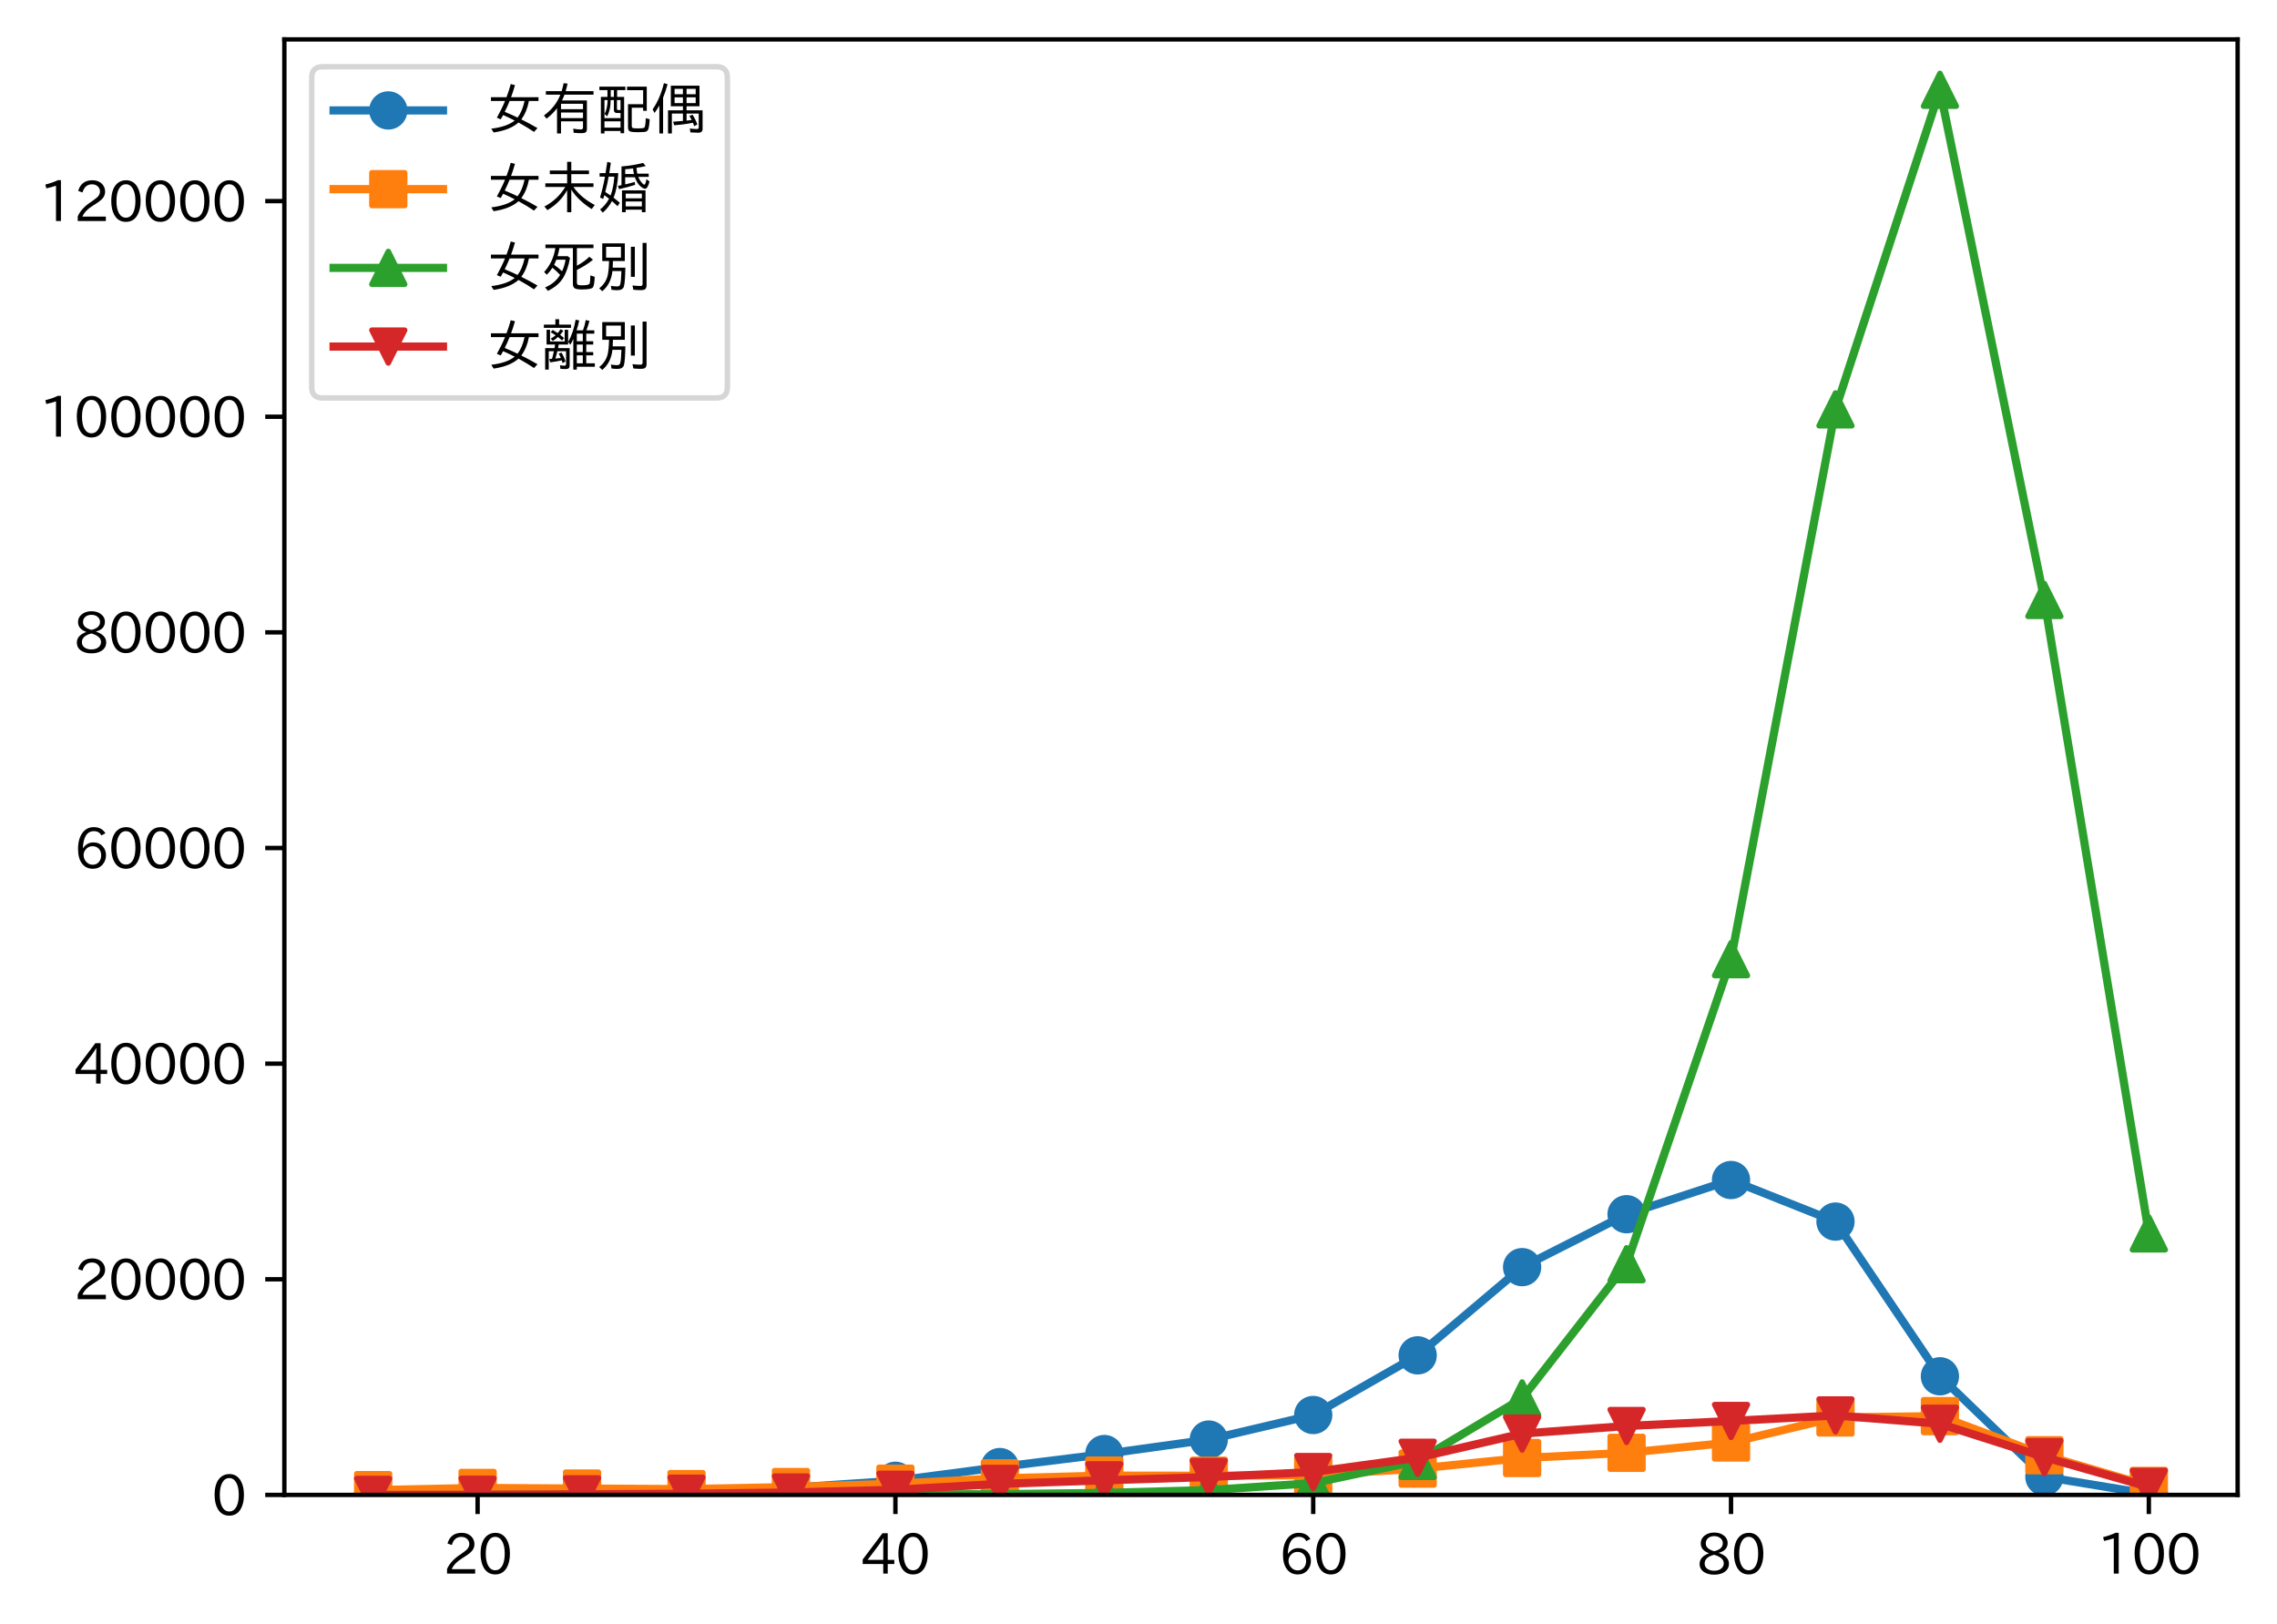 <?xml version="1.0" encoding="utf-8" standalone="no"?>
<!DOCTYPE svg PUBLIC "-//W3C//DTD SVG 1.1//EN"
  "http://www.w3.org/Graphics/SVG/1.1/DTD/svg11.dtd">
<svg xmlns:xlink="http://www.w3.org/1999/xlink" width="416.311pt" height="296.903pt" viewBox="0 0 416.311 296.903" xmlns="http://www.w3.org/2000/svg" version="1.1">
 <defs>
  <style type="text/css">*{stroke-linejoin: round; stroke-linecap: butt}</style>
 </defs>
 <g id="figure_1">
  <g id="patch_1">
   <path d="M 0 296.903 
L 416.311 296.903 
L 416.311 0 
L 0 0 
z
" style="fill: #ffffff"/>
  </g>
  <g id="axes_1">
   <g id="patch_2">
    <path d="M 51.991 273.312 
L 409.111 273.312 
L 409.111 7.2 
L 51.991 7.2 
z
" style="fill: #ffffff"/>
   </g>
   <g id="matplotlib.axis_1">
    <g id="xtick_1">
     <g id="line2d_1">
      <defs>
       <path id="me6d85482ce" d="M 0 0 
L 0 3.5 
" style="stroke: #000000; stroke-width: 0.8"/>
      </defs>
      <g>
       <use xlink:href="#me6d85482ce" x="87.321" y="273.312" style="stroke: #000000; stroke-width: 0.8"/>
      </g>
     </g>
     <g id="text_1">
      <!-- 20 -->
      <g transform="translate(81.022 287.803)scale(0.1 -0.1)">
       <defs>
        <path id="IPAexGothic-32" d="M 3659 63 
L 447 63 
L 447 594 
Q 825 1475 1894 2203 
L 2072 2322 
Q 2619 2697 2791 2906 
Q 2988 3153 2988 3444 
Q 2988 3772 2756 4003 
Q 2500 4259 2084 4259 
Q 1250 4259 991 3328 
L 497 3506 
Q 853 4725 2116 4725 
Q 2806 4725 3216 4316 
Q 3575 3947 3575 3425 
Q 3575 3038 3344 2722 
Q 3131 2416 2366 1938 
L 2231 1856 
Q 1256 1253 978 569 
L 3659 569 
L 3659 63 
z
" transform="scale(0.016)"/>
        <path id="IPAexGothic-30" d="M 2038 4725 
Q 2881 4725 3334 3944 
Q 3694 3325 3694 2344 
Q 3694 1372 3334 741 
Q 2888 -31 2016 -31 
Q 1147 -31 700 741 
Q 341 1372 341 2350 
Q 341 3713 1000 4334 
Q 1419 4725 2038 4725 
z
M 2016 4266 
Q 1516 4266 1228 3759 
Q 934 3247 934 2344 
Q 934 1456 1222 947 
Q 1513 447 2016 447 
Q 2619 447 2909 1153 
Q 3100 1622 3100 2375 
Q 3100 3256 2806 3759 
Q 2509 4266 2016 4266 
z
" transform="scale(0.016)"/>
       </defs>
       <use xlink:href="#IPAexGothic-32"/>
       <use xlink:href="#IPAexGothic-30" x="62.988"/>
      </g>
     </g>
    </g>
    <g id="xtick_2">
     <g id="line2d_2">
      <g>
       <use xlink:href="#me6d85482ce" x="163.71" y="273.312" style="stroke: #000000; stroke-width: 0.8"/>
      </g>
     </g>
     <g id="text_2">
      <!-- 40 -->
      <g transform="translate(157.412 287.803)scale(0.1 -0.1)">
       <defs>
        <path id="IPAexGothic-34" d="M 3813 1159 
L 3059 1159 
L 3059 63 
L 2547 63 
L 2547 1159 
L 197 1159 
L 197 1672 
L 2456 4678 
L 3059 4678 
L 3059 1634 
L 3813 1634 
L 3813 1159 
z
M 2578 4109 
L 2559 4109 
Q 2278 3656 2003 3284 
L 759 1634 
L 2547 1634 
L 2547 3144 
Q 2547 3481 2578 4109 
z
" transform="scale(0.016)"/>
       </defs>
       <use xlink:href="#IPAexGothic-34"/>
       <use xlink:href="#IPAexGothic-30" x="62.988"/>
      </g>
     </g>
    </g>
    <g id="xtick_3">
     <g id="line2d_3">
      <g>
       <use xlink:href="#me6d85482ce" x="240.099" y="273.312" style="stroke: #000000; stroke-width: 0.8"/>
      </g>
     </g>
     <g id="text_3">
      <!-- 60 -->
      <g transform="translate(233.801 287.803)scale(0.1 -0.1)">
       <defs>
        <path id="IPAexGothic-36" d="M 1056 2328 
Q 1509 2981 2234 2981 
Q 2906 2981 3316 2513 
Q 3675 2106 3675 1522 
Q 3675 884 3272 434 
Q 2853 -31 2178 -31 
Q 1375 -31 922 581 
Q 481 1178 481 2228 
Q 481 3425 1013 4109 
Q 1494 4725 2272 4725 
Q 3191 4725 3609 4025 
L 3150 3775 
Q 2894 4266 2300 4266 
Q 1119 4266 1031 2328 
L 1056 2328 
z
M 2141 2547 
Q 1684 2547 1384 2206 
Q 1116 1900 1116 1541 
Q 1116 1156 1353 844 
Q 1672 428 2159 428 
Q 2669 428 2941 844 
Q 3125 1128 3125 1503 
Q 3125 1944 2881 2228 
Q 2600 2547 2141 2547 
z
" transform="scale(0.016)"/>
       </defs>
       <use xlink:href="#IPAexGothic-36"/>
       <use xlink:href="#IPAexGothic-30" x="62.988"/>
      </g>
     </g>
    </g>
    <g id="xtick_4">
     <g id="line2d_4">
      <g>
       <use xlink:href="#me6d85482ce" x="316.489" y="273.312" style="stroke: #000000; stroke-width: 0.8"/>
      </g>
     </g>
     <g id="text_4">
      <!-- 80 -->
      <g transform="translate(310.19 287.803)scale(0.1 -0.1)">
       <defs>
        <path id="IPAexGothic-38" d="M 2541 2425 
Q 3700 2031 3700 1197 
Q 3700 541 3100 197 
Q 2663 -56 2016 -56 
Q 1366 -56 928 197 
Q 347 531 347 1178 
Q 347 1988 1409 2381 
L 1409 2400 
Q 481 2734 481 3509 
Q 481 4100 981 4456 
Q 1406 4756 2019 4756 
Q 2703 4756 3131 4403 
Q 3553 4069 3553 3566 
Q 3553 2706 2541 2444 
L 2541 2425 
z
M 2022 2625 
Q 2997 2856 2997 3528 
Q 2997 3916 2675 4150 
Q 2413 4347 2016 4347 
Q 1606 4347 1331 4128 
Q 1050 3897 1050 3522 
Q 1050 3150 1350 2925 
Q 1494 2809 1722 2722 
Q 1984 2616 2022 2625 
z
M 1978 2209 
Q 922 1931 922 1216 
Q 922 775 1313 556 
Q 1606 391 2009 391 
Q 2575 391 2881 697 
Q 3106 922 3106 1250 
Q 3106 1594 2794 1850 
Q 2609 1994 2350 2100 
Q 2047 2222 1978 2209 
z
" transform="scale(0.016)"/>
       </defs>
       <use xlink:href="#IPAexGothic-38"/>
       <use xlink:href="#IPAexGothic-30" x="62.988"/>
      </g>
     </g>
    </g>
    <g id="xtick_5">
     <g id="line2d_5">
      <g>
       <use xlink:href="#me6d85482ce" x="392.878" y="273.312" style="stroke: #000000; stroke-width: 0.8"/>
      </g>
     </g>
     <g id="text_5">
      <!-- 100 -->
      <g transform="translate(383.43 287.803)scale(0.1 -0.1)">
       <defs>
        <path id="IPAexGothic-31" d="M 2463 63 
L 1900 63 
L 1900 4103 
Q 1372 3922 788 3797 
L 684 4231 
Q 1519 4441 2106 4731 
L 2463 4731 
L 2463 63 
z
" transform="scale(0.016)"/>
       </defs>
       <use xlink:href="#IPAexGothic-31"/>
       <use xlink:href="#IPAexGothic-30" x="62.988"/>
       <use xlink:href="#IPAexGothic-30" x="125.977"/>
      </g>
     </g>
    </g>
   </g>
   <g id="matplotlib.axis_2">
    <g id="ytick_1">
     <g id="line2d_6">
      <defs>
       <path id="mfad8aec2e7" d="M 0 0 
L -3.5 0 
" style="stroke: #000000; stroke-width: 0.8"/>
      </defs>
      <g>
       <use xlink:href="#mfad8aec2e7" x="51.991" y="273.312" style="stroke: #000000; stroke-width: 0.8"/>
      </g>
     </g>
     <g id="text_6">
      <!-- 0 -->
      <g transform="translate(38.692 277.057)scale(0.1 -0.1)">
       <use xlink:href="#IPAexGothic-30"/>
      </g>
     </g>
    </g>
    <g id="ytick_2">
     <g id="line2d_7">
      <g>
       <use xlink:href="#mfad8aec2e7" x="51.991" y="233.888" style="stroke: #000000; stroke-width: 0.8"/>
      </g>
     </g>
     <g id="text_7">
      <!-- 20000 -->
      <g transform="translate(13.498 237.633)scale(0.1 -0.1)">
       <use xlink:href="#IPAexGothic-32"/>
       <use xlink:href="#IPAexGothic-30" x="62.988"/>
       <use xlink:href="#IPAexGothic-30" x="125.977"/>
       <use xlink:href="#IPAexGothic-30" x="188.965"/>
       <use xlink:href="#IPAexGothic-30" x="251.953"/>
      </g>
     </g>
    </g>
    <g id="ytick_3">
     <g id="line2d_8">
      <g>
       <use xlink:href="#mfad8aec2e7" x="51.991" y="194.464" style="stroke: #000000; stroke-width: 0.8"/>
      </g>
     </g>
     <g id="text_8">
      <!-- 40000 -->
      <g transform="translate(13.498 198.209)scale(0.1 -0.1)">
       <use xlink:href="#IPAexGothic-34"/>
       <use xlink:href="#IPAexGothic-30" x="62.988"/>
       <use xlink:href="#IPAexGothic-30" x="125.977"/>
       <use xlink:href="#IPAexGothic-30" x="188.965"/>
       <use xlink:href="#IPAexGothic-30" x="251.953"/>
      </g>
     </g>
    </g>
    <g id="ytick_4">
     <g id="line2d_9">
      <g>
       <use xlink:href="#mfad8aec2e7" x="51.991" y="155.04" style="stroke: #000000; stroke-width: 0.8"/>
      </g>
     </g>
     <g id="text_9">
      <!-- 60000 -->
      <g transform="translate(13.498 158.785)scale(0.1 -0.1)">
       <use xlink:href="#IPAexGothic-36"/>
       <use xlink:href="#IPAexGothic-30" x="62.988"/>
       <use xlink:href="#IPAexGothic-30" x="125.977"/>
       <use xlink:href="#IPAexGothic-30" x="188.965"/>
       <use xlink:href="#IPAexGothic-30" x="251.953"/>
      </g>
     </g>
    </g>
    <g id="ytick_5">
     <g id="line2d_10">
      <g>
       <use xlink:href="#mfad8aec2e7" x="51.991" y="115.616" style="stroke: #000000; stroke-width: 0.8"/>
      </g>
     </g>
     <g id="text_10">
      <!-- 80000 -->
      <g transform="translate(13.498 119.361)scale(0.1 -0.1)">
       <use xlink:href="#IPAexGothic-38"/>
       <use xlink:href="#IPAexGothic-30" x="62.988"/>
       <use xlink:href="#IPAexGothic-30" x="125.977"/>
       <use xlink:href="#IPAexGothic-30" x="188.965"/>
       <use xlink:href="#IPAexGothic-30" x="251.953"/>
      </g>
     </g>
    </g>
    <g id="ytick_6">
     <g id="line2d_11">
      <g>
       <use xlink:href="#mfad8aec2e7" x="51.991" y="76.192" style="stroke: #000000; stroke-width: 0.8"/>
      </g>
     </g>
     <g id="text_11">
      <!-- 100000 -->
      <g transform="translate(7.2 79.937)scale(0.1 -0.1)">
       <use xlink:href="#IPAexGothic-31"/>
       <use xlink:href="#IPAexGothic-30" x="62.988"/>
       <use xlink:href="#IPAexGothic-30" x="125.977"/>
       <use xlink:href="#IPAexGothic-30" x="188.965"/>
       <use xlink:href="#IPAexGothic-30" x="251.953"/>
       <use xlink:href="#IPAexGothic-30" x="314.941"/>
      </g>
     </g>
    </g>
    <g id="ytick_7">
     <g id="line2d_12">
      <g>
       <use xlink:href="#mfad8aec2e7" x="51.991" y="36.768" style="stroke: #000000; stroke-width: 0.8"/>
      </g>
     </g>
     <g id="text_12">
      <!-- 120000 -->
      <g transform="translate(7.2 40.513)scale(0.1 -0.1)">
       <use xlink:href="#IPAexGothic-31"/>
       <use xlink:href="#IPAexGothic-32" x="62.988"/>
       <use xlink:href="#IPAexGothic-30" x="125.977"/>
       <use xlink:href="#IPAexGothic-30" x="188.965"/>
       <use xlink:href="#IPAexGothic-30" x="251.953"/>
       <use xlink:href="#IPAexGothic-30" x="314.941"/>
      </g>
     </g>
    </g>
   </g>
   <g id="line2d_13">
    <path d="M 68.223 273.31 
L 87.321 273.253 
L 106.418 273.097 
L 125.515 272.744 
L 144.613 271.999 
L 163.71 270.726 
L 182.807 268.218 
L 201.905 265.841 
L 221.002 263.19 
L 240.099 258.703 
L 259.197 247.795 
L 278.294 231.67 
L 297.391 221.992 
L 316.489 215.743 
L 335.586 223.342 
L 354.683 251.623 
L 373.781 269.994 
L 392.878 273.131 
" clip-path="url(#p48bef36172)" style="fill: none; stroke: #1f77b4; stroke-width: 1.5; stroke-linecap: square"/>
    <defs>
     <path id="m0c09449338" d="M 0 3 
C 0.796 3 1.559 2.684 2.121 2.121 
C 2.684 1.559 3 0.796 3 0 
C 3 -0.796 2.684 -1.559 2.121 -2.121 
C 1.559 -2.684 0.796 -3 0 -3 
C -0.796 -3 -1.559 -2.684 -2.121 -2.121 
C -2.684 -1.559 -3 -0.796 -3 0 
C -3 0.796 -2.684 1.559 -2.121 2.121 
C -1.559 2.684 -0.796 3 0 3 
z
" style="stroke: #1f77b4"/>
    </defs>
    <g clip-path="url(#p48bef36172)">
     <use xlink:href="#m0c09449338" x="68.223" y="273.31" style="fill: #1f77b4; stroke: #1f77b4"/>
     <use xlink:href="#m0c09449338" x="87.321" y="273.253" style="fill: #1f77b4; stroke: #1f77b4"/>
     <use xlink:href="#m0c09449338" x="106.418" y="273.097" style="fill: #1f77b4; stroke: #1f77b4"/>
     <use xlink:href="#m0c09449338" x="125.515" y="272.744" style="fill: #1f77b4; stroke: #1f77b4"/>
     <use xlink:href="#m0c09449338" x="144.613" y="271.999" style="fill: #1f77b4; stroke: #1f77b4"/>
     <use xlink:href="#m0c09449338" x="163.71" y="270.726" style="fill: #1f77b4; stroke: #1f77b4"/>
     <use xlink:href="#m0c09449338" x="182.807" y="268.218" style="fill: #1f77b4; stroke: #1f77b4"/>
     <use xlink:href="#m0c09449338" x="201.905" y="265.841" style="fill: #1f77b4; stroke: #1f77b4"/>
     <use xlink:href="#m0c09449338" x="221.002" y="263.19" style="fill: #1f77b4; stroke: #1f77b4"/>
     <use xlink:href="#m0c09449338" x="240.099" y="258.703" style="fill: #1f77b4; stroke: #1f77b4"/>
     <use xlink:href="#m0c09449338" x="259.197" y="247.795" style="fill: #1f77b4; stroke: #1f77b4"/>
     <use xlink:href="#m0c09449338" x="278.294" y="231.67" style="fill: #1f77b4; stroke: #1f77b4"/>
     <use xlink:href="#m0c09449338" x="297.391" y="221.992" style="fill: #1f77b4; stroke: #1f77b4"/>
     <use xlink:href="#m0c09449338" x="316.489" y="215.743" style="fill: #1f77b4; stroke: #1f77b4"/>
     <use xlink:href="#m0c09449338" x="335.586" y="223.342" style="fill: #1f77b4; stroke: #1f77b4"/>
     <use xlink:href="#m0c09449338" x="354.683" y="251.623" style="fill: #1f77b4; stroke: #1f77b4"/>
     <use xlink:href="#m0c09449338" x="373.781" y="269.994" style="fill: #1f77b4; stroke: #1f77b4"/>
     <use xlink:href="#m0c09449338" x="392.878" y="273.131" style="fill: #1f77b4; stroke: #1f77b4"/>
    </g>
   </g>
   <g id="line2d_14">
    <path d="M 68.223 272.441 
L 87.321 272.037 
L 106.418 272.147 
L 125.515 272.251 
L 144.613 271.869 
L 163.71 271.258 
L 182.807 270.284 
L 201.905 269.786 
L 221.002 269.811 
L 240.099 269.707 
L 259.197 268.506 
L 278.294 266.567 
L 297.391 265.616 
L 316.489 263.732 
L 335.586 259.153 
L 354.683 258.904 
L 373.781 266.058 
L 392.878 271.668 
" clip-path="url(#p48bef36172)" style="fill: none; stroke: #ff7f0e; stroke-width: 1.5; stroke-linecap: square"/>
    <defs>
     <path id="m13b293c7ac" d="M -3 3 
L 3 3 
L 3 -3 
L -3 -3 
z
" style="stroke: #ff7f0e; stroke-linejoin: miter"/>
    </defs>
    <g clip-path="url(#p48bef36172)">
     <use xlink:href="#m13b293c7ac" x="68.223" y="272.441" style="fill: #ff7f0e; stroke: #ff7f0e; stroke-linejoin: miter"/>
     <use xlink:href="#m13b293c7ac" x="87.321" y="272.037" style="fill: #ff7f0e; stroke: #ff7f0e; stroke-linejoin: miter"/>
     <use xlink:href="#m13b293c7ac" x="106.418" y="272.147" style="fill: #ff7f0e; stroke: #ff7f0e; stroke-linejoin: miter"/>
     <use xlink:href="#m13b293c7ac" x="125.515" y="272.251" style="fill: #ff7f0e; stroke: #ff7f0e; stroke-linejoin: miter"/>
     <use xlink:href="#m13b293c7ac" x="144.613" y="271.869" style="fill: #ff7f0e; stroke: #ff7f0e; stroke-linejoin: miter"/>
     <use xlink:href="#m13b293c7ac" x="163.71" y="271.258" style="fill: #ff7f0e; stroke: #ff7f0e; stroke-linejoin: miter"/>
     <use xlink:href="#m13b293c7ac" x="182.807" y="270.284" style="fill: #ff7f0e; stroke: #ff7f0e; stroke-linejoin: miter"/>
     <use xlink:href="#m13b293c7ac" x="201.905" y="269.786" style="fill: #ff7f0e; stroke: #ff7f0e; stroke-linejoin: miter"/>
     <use xlink:href="#m13b293c7ac" x="221.002" y="269.811" style="fill: #ff7f0e; stroke: #ff7f0e; stroke-linejoin: miter"/>
     <use xlink:href="#m13b293c7ac" x="240.099" y="269.707" style="fill: #ff7f0e; stroke: #ff7f0e; stroke-linejoin: miter"/>
     <use xlink:href="#m13b293c7ac" x="259.197" y="268.506" style="fill: #ff7f0e; stroke: #ff7f0e; stroke-linejoin: miter"/>
     <use xlink:href="#m13b293c7ac" x="278.294" y="266.567" style="fill: #ff7f0e; stroke: #ff7f0e; stroke-linejoin: miter"/>
     <use xlink:href="#m13b293c7ac" x="297.391" y="265.616" style="fill: #ff7f0e; stroke: #ff7f0e; stroke-linejoin: miter"/>
     <use xlink:href="#m13b293c7ac" x="316.489" y="263.732" style="fill: #ff7f0e; stroke: #ff7f0e; stroke-linejoin: miter"/>
     <use xlink:href="#m13b293c7ac" x="335.586" y="259.153" style="fill: #ff7f0e; stroke: #ff7f0e; stroke-linejoin: miter"/>
     <use xlink:href="#m13b293c7ac" x="354.683" y="258.904" style="fill: #ff7f0e; stroke: #ff7f0e; stroke-linejoin: miter"/>
     <use xlink:href="#m13b293c7ac" x="373.781" y="266.058" style="fill: #ff7f0e; stroke: #ff7f0e; stroke-linejoin: miter"/>
     <use xlink:href="#m13b293c7ac" x="392.878" y="271.668" style="fill: #ff7f0e; stroke: #ff7f0e; stroke-linejoin: miter"/>
    </g>
   </g>
   <g id="line2d_15">
    <path d="M 87.321 273.31 
L 106.418 273.308 
L 125.515 273.302 
L 144.613 273.296 
L 163.71 273.261 
L 182.807 273.172 
L 201.905 272.947 
L 221.002 272.429 
L 240.099 271.156 
L 259.197 267.097 
L 278.294 255.666 
L 297.391 231.13 
L 316.489 175.367 
L 335.586 74.842 
L 354.683 16.413 
L 373.781 109.691 
L 392.878 225.501 
" clip-path="url(#p48bef36172)" style="fill: none; stroke: #2ca02c; stroke-width: 1.5; stroke-linecap: square"/>
    <defs>
     <path id="mf4c2159437" d="M 0 -3 
L -3 3 
L 3 3 
z
" style="stroke: #2ca02c; stroke-linejoin: miter"/>
    </defs>
    <g clip-path="url(#p48bef36172)">
     <use xlink:href="#mf4c2159437" x="87.321" y="273.31" style="fill: #2ca02c; stroke: #2ca02c; stroke-linejoin: miter"/>
     <use xlink:href="#mf4c2159437" x="106.418" y="273.308" style="fill: #2ca02c; stroke: #2ca02c; stroke-linejoin: miter"/>
     <use xlink:href="#mf4c2159437" x="125.515" y="273.302" style="fill: #2ca02c; stroke: #2ca02c; stroke-linejoin: miter"/>
     <use xlink:href="#mf4c2159437" x="144.613" y="273.296" style="fill: #2ca02c; stroke: #2ca02c; stroke-linejoin: miter"/>
     <use xlink:href="#mf4c2159437" x="163.71" y="273.261" style="fill: #2ca02c; stroke: #2ca02c; stroke-linejoin: miter"/>
     <use xlink:href="#mf4c2159437" x="182.807" y="273.172" style="fill: #2ca02c; stroke: #2ca02c; stroke-linejoin: miter"/>
     <use xlink:href="#mf4c2159437" x="201.905" y="272.947" style="fill: #2ca02c; stroke: #2ca02c; stroke-linejoin: miter"/>
     <use xlink:href="#mf4c2159437" x="221.002" y="272.429" style="fill: #2ca02c; stroke: #2ca02c; stroke-linejoin: miter"/>
     <use xlink:href="#mf4c2159437" x="240.099" y="271.156" style="fill: #2ca02c; stroke: #2ca02c; stroke-linejoin: miter"/>
     <use xlink:href="#mf4c2159437" x="259.197" y="267.097" style="fill: #2ca02c; stroke: #2ca02c; stroke-linejoin: miter"/>
     <use xlink:href="#mf4c2159437" x="278.294" y="255.666" style="fill: #2ca02c; stroke: #2ca02c; stroke-linejoin: miter"/>
     <use xlink:href="#mf4c2159437" x="297.391" y="231.13" style="fill: #2ca02c; stroke: #2ca02c; stroke-linejoin: miter"/>
     <use xlink:href="#mf4c2159437" x="316.489" y="175.367" style="fill: #2ca02c; stroke: #2ca02c; stroke-linejoin: miter"/>
     <use xlink:href="#mf4c2159437" x="335.586" y="74.842" style="fill: #2ca02c; stroke: #2ca02c; stroke-linejoin: miter"/>
     <use xlink:href="#mf4c2159437" x="354.683" y="16.413" style="fill: #2ca02c; stroke: #2ca02c; stroke-linejoin: miter"/>
     <use xlink:href="#mf4c2159437" x="373.781" y="109.691" style="fill: #2ca02c; stroke: #2ca02c; stroke-linejoin: miter"/>
     <use xlink:href="#mf4c2159437" x="392.878" y="225.501" style="fill: #2ca02c; stroke: #2ca02c; stroke-linejoin: miter"/>
    </g>
   </g>
   <g id="line2d_16">
    <path d="M 68.223 273.308 
L 87.321 273.278 
L 106.418 273.204 
L 125.515 273.097 
L 144.613 272.868 
L 163.71 272.372 
L 182.807 271.297 
L 201.905 270.639 
L 221.002 270.042 
L 240.099 269.131 
L 259.197 266.515 
L 278.294 262.1 
L 297.391 260.712 
L 316.489 259.797 
L 335.586 258.784 
L 354.683 260.308 
L 373.781 266.411 
L 392.878 271.853 
" clip-path="url(#p48bef36172)" style="fill: none; stroke: #d62728; stroke-width: 1.5; stroke-linecap: square"/>
    <defs>
     <path id="m0c3ff72cde" d="M -0 3 
L 3 -3 
L -3 -3 
z
" style="stroke: #d62728; stroke-linejoin: miter"/>
    </defs>
    <g clip-path="url(#p48bef36172)">
     <use xlink:href="#m0c3ff72cde" x="68.223" y="273.308" style="fill: #d62728; stroke: #d62728; stroke-linejoin: miter"/>
     <use xlink:href="#m0c3ff72cde" x="87.321" y="273.278" style="fill: #d62728; stroke: #d62728; stroke-linejoin: miter"/>
     <use xlink:href="#m0c3ff72cde" x="106.418" y="273.204" style="fill: #d62728; stroke: #d62728; stroke-linejoin: miter"/>
     <use xlink:href="#m0c3ff72cde" x="125.515" y="273.097" style="fill: #d62728; stroke: #d62728; stroke-linejoin: miter"/>
     <use xlink:href="#m0c3ff72cde" x="144.613" y="272.868" style="fill: #d62728; stroke: #d62728; stroke-linejoin: miter"/>
     <use xlink:href="#m0c3ff72cde" x="163.71" y="272.372" style="fill: #d62728; stroke: #d62728; stroke-linejoin: miter"/>
     <use xlink:href="#m0c3ff72cde" x="182.807" y="271.297" style="fill: #d62728; stroke: #d62728; stroke-linejoin: miter"/>
     <use xlink:href="#m0c3ff72cde" x="201.905" y="270.639" style="fill: #d62728; stroke: #d62728; stroke-linejoin: miter"/>
     <use xlink:href="#m0c3ff72cde" x="221.002" y="270.042" style="fill: #d62728; stroke: #d62728; stroke-linejoin: miter"/>
     <use xlink:href="#m0c3ff72cde" x="240.099" y="269.131" style="fill: #d62728; stroke: #d62728; stroke-linejoin: miter"/>
     <use xlink:href="#m0c3ff72cde" x="259.197" y="266.515" style="fill: #d62728; stroke: #d62728; stroke-linejoin: miter"/>
     <use xlink:href="#m0c3ff72cde" x="278.294" y="262.1" style="fill: #d62728; stroke: #d62728; stroke-linejoin: miter"/>
     <use xlink:href="#m0c3ff72cde" x="297.391" y="260.712" style="fill: #d62728; stroke: #d62728; stroke-linejoin: miter"/>
     <use xlink:href="#m0c3ff72cde" x="316.489" y="259.797" style="fill: #d62728; stroke: #d62728; stroke-linejoin: miter"/>
     <use xlink:href="#m0c3ff72cde" x="335.586" y="258.784" style="fill: #d62728; stroke: #d62728; stroke-linejoin: miter"/>
     <use xlink:href="#m0c3ff72cde" x="354.683" y="260.308" style="fill: #d62728; stroke: #d62728; stroke-linejoin: miter"/>
     <use xlink:href="#m0c3ff72cde" x="373.781" y="266.411" style="fill: #d62728; stroke: #d62728; stroke-linejoin: miter"/>
     <use xlink:href="#m0c3ff72cde" x="392.878" y="271.853" style="fill: #d62728; stroke: #d62728; stroke-linejoin: miter"/>
    </g>
   </g>
   <g id="patch_3">
    <path d="M 51.991 273.312 
L 51.991 7.2 
" style="fill: none; stroke: #000000; stroke-width: 0.8; stroke-linejoin: miter; stroke-linecap: square"/>
   </g>
   <g id="patch_4">
    <path d="M 409.111 273.312 
L 409.111 7.2 
" style="fill: none; stroke: #000000; stroke-width: 0.8; stroke-linejoin: miter; stroke-linecap: square"/>
   </g>
   <g id="patch_5">
    <path d="M 51.991 273.312 
L 409.111 273.312 
" style="fill: none; stroke: #000000; stroke-width: 0.8; stroke-linejoin: miter; stroke-linecap: square"/>
   </g>
   <g id="patch_6">
    <path d="M 51.991 7.2 
L 409.111 7.2 
" style="fill: none; stroke: #000000; stroke-width: 0.8; stroke-linejoin: miter; stroke-linecap: square"/>
   </g>
   <g id="legend_1">
    <g id="patch_7">
     <path d="M 58.991 72.763 
L 130.991 72.763 
Q 132.991 72.763 132.991 70.763 
L 132.991 14.2 
Q 132.991 12.2 130.991 12.2 
L 58.991 12.2 
Q 56.991 12.2 56.991 14.2 
L 56.991 70.763 
Q 56.991 72.763 58.991 72.763 
z
" style="fill: #ffffff; opacity: 0.8; stroke: #cccccc; stroke-linejoin: miter"/>
    </g>
    <g id="line2d_17">
     <path d="M 60.991 20.191 
L 70.991 20.191 
L 80.991 20.191 
" style="fill: none; stroke: #1f77b4; stroke-width: 1.5; stroke-linecap: square"/>
     <g>
      <use xlink:href="#m0c09449338" x="70.991" y="20.191" style="fill: #1f77b4; stroke: #1f77b4"/>
     </g>
    </g>
    <g id="text_13">
     <!-- 女有配偶 -->
     <g transform="translate(88.991 23.691)scale(0.1 -0.1)">
      <defs>
       <path id="IPAexGothic-5973" d="M 1869 1659 
Q 1816 1553 1600 1172 
L 1159 1353 
Q 1744 2413 2088 3266 
L 481 3266 
L 481 3700 
L 2259 3700 
Q 2538 4419 2741 5197 
L 3228 5081 
Q 2988 4238 2778 3700 
L 5916 3700 
L 5916 3266 
L 4822 3266 
Q 4813 3253 4813 3222 
Q 4575 2003 3950 1166 
Q 4828 731 5800 169 
L 5403 -266 
Q 4622 263 3631 809 
Q 2672 -53 788 -331 
L 519 103 
Q 2313 322 3194 1031 
Q 2678 1300 2003 1603 
L 1869 1659 
z
M 2056 2031 
L 2228 1953 
Q 2947 1659 3522 1372 
Q 3534 1397 3547 1409 
Q 4050 2063 4309 3209 
L 4328 3266 
L 2613 3266 
Q 2378 2666 2056 2031 
z
" transform="scale(0.016)"/>
       <path id="IPAexGothic-6709" d="M 2353 3334 
L 5197 3334 
L 5197 103 
Q 5197 -178 5088 -288 
Q 4966 -409 4584 -409 
Q 4113 -409 3684 -366 
L 3634 109 
Q 4109 13 4513 13 
Q 4750 13 4750 250 
L 4750 941 
L 2238 941 
L 2238 -447 
L 1784 -447 
L 1784 2438 
Q 1241 1734 581 1247 
L 288 1613 
Q 1616 2578 2163 3988 
L 509 3988 
L 509 4391 
L 2309 4391 
Q 2453 4866 2538 5300 
L 2988 5256 
Q 2884 4778 2769 4391 
L 5953 4391 
L 5953 3988 
L 2634 3988 
Q 2516 3650 2353 3334 
z
M 2238 2950 
L 2238 2328 
L 4750 2328 
L 4750 2950 
L 2238 2950 
z
M 2238 1950 
L 2238 1313 
L 4750 1313 
L 4750 1950 
L 2238 1950 
z
" transform="scale(0.016)"/>
       <path id="IPAexGothic-914d" d="M 1294 3731 
L 1294 4513 
L 372 4513 
L 372 4903 
L 3341 4903 
L 3341 4513 
L 2400 4513 
L 2400 3731 
L 3200 3731 
L 3200 -416 
L 2791 -416 
L 2791 -159 
L 953 -159 
L 953 -447 
L 544 -447 
L 544 3731 
L 1294 3731 
z
M 1672 3731 
L 2028 3731 
L 2028 4513 
L 1672 4513 
L 1672 3731 
z
M 2028 3372 
L 1659 3372 
Q 1659 3316 1659 3291 
Q 1650 2203 1250 1509 
L 966 1794 
Q 1272 2316 1319 3372 
L 953 3372 
L 953 1313 
L 2791 1313 
L 2791 1894 
L 2394 1894 
Q 2028 1894 2028 2247 
L 2028 3372 
z
M 2381 3372 
L 2381 2375 
Q 2381 2234 2522 2234 
L 2791 2234 
L 2791 3372 
L 2381 3372 
z
M 953 941 
L 953 219 
L 2791 219 
L 2791 941 
L 953 941 
z
M 4072 2497 
L 4072 409 
Q 4072 250 4163 197 
Q 4281 134 4756 134 
Q 5334 134 5475 206 
Q 5653 291 5672 1300 
L 6122 1184 
Q 6063 106 5891 -94 
Q 5769 -253 5463 -275 
Q 5172 -300 4725 -300 
Q 4056 -300 3856 -203 
Q 3644 -109 3644 263 
L 3644 2900 
L 5372 2900 
L 5372 4500 
L 3534 4500 
L 3534 4903 
L 5788 4903 
L 5788 2144 
L 5372 2144 
L 5372 2497 
L 4072 2497 
z
" transform="scale(0.016)"/>
       <path id="IPAexGothic-5076" d="M 4666 1094 
Q 4544 1359 4416 1569 
L 4763 1703 
Q 5103 1181 5319 584 
L 4963 391 
L 4928 469 
L 4897 563 
Q 4813 763 4806 781 
Q 3834 578 2663 494 
L 2553 903 
Q 3291 956 3669 988 
L 3669 1831 
L 2406 1831 
L 2406 -447 
L 1966 -447 
L 1966 2203 
L 3669 2203 
L 3669 2663 
L 2288 2663 
L 2288 5019 
L 5563 5019 
L 5563 2663 
L 4084 2663 
L 4084 2203 
L 5916 2203 
L 5916 84 
Q 5916 -359 5416 -359 
Q 5028 -359 4525 -325 
L 4456 122 
Q 4969 63 5281 63 
Q 5475 63 5475 275 
L 5475 1831 
L 4084 1831 
L 4084 1025 
L 4256 1044 
L 4666 1094 
z
M 2716 4659 
L 2716 4038 
L 3669 4038 
L 3669 4659 
L 2716 4659 
z
M 2716 3684 
L 2716 3022 
L 3669 3022 
L 3669 3684 
L 2716 3684 
z
M 5128 3022 
L 5128 3684 
L 4084 3684 
L 4084 3022 
L 5128 3022 
z
M 5128 4038 
L 5128 4659 
L 4084 4659 
L 4084 4038 
L 5128 4038 
z
M 1403 3647 
L 1403 -447 
L 975 -447 
L 975 2753 
Q 722 2300 425 1900 
L 206 2309 
Q 1072 3553 1497 5306 
L 1916 5184 
Q 1700 4372 1403 3647 
z
" transform="scale(0.016)"/>
      </defs>
      <use xlink:href="#IPAexGothic-5973"/>
      <use xlink:href="#IPAexGothic-6709" x="100"/>
      <use xlink:href="#IPAexGothic-914d" x="200"/>
      <use xlink:href="#IPAexGothic-5076" x="300"/>
     </g>
    </g>
    <g id="line2d_18">
     <path d="M 60.991 34.581 
L 70.991 34.581 
L 80.991 34.581 
" style="fill: none; stroke: #ff7f0e; stroke-width: 1.5; stroke-linecap: square"/>
     <g>
      <use xlink:href="#m13b293c7ac" x="70.991" y="34.581" style="fill: #ff7f0e; stroke: #ff7f0e; stroke-linejoin: miter"/>
     </g>
    </g>
    <g id="text_14">
     <!-- 女未婚 -->
     <g transform="translate(88.991 38.081)scale(0.1 -0.1)">
      <defs>
       <path id="IPAexGothic-672a" d="M 3656 2438 
Q 4506 1213 6094 378 
L 5744 -91 
Q 4197 894 3413 2131 
L 3413 -450 
L 2938 -450 
L 2938 2078 
Q 2191 694 684 -213 
L 341 203 
Q 1834 981 2725 2438 
L 447 2438 
L 447 2853 
L 2938 2853 
L 2938 3903 
L 959 3903 
L 959 4319 
L 2938 4319 
L 2938 5309 
L 3413 5309 
L 3413 4319 
L 5434 4319 
L 5434 3903 
L 3413 3903 
L 3413 2853 
L 5947 2853 
L 5947 2438 
L 3656 2438 
z
" transform="scale(0.016)"/>
       <path id="IPAexGothic-5a5a" d="M 2534 4019 
Q 2428 2238 1991 1209 
Q 2369 928 2706 628 
L 2450 238 
Q 2097 581 1813 825 
Q 1400 56 756 -500 
L 453 -134 
Q 1063 331 1478 1094 
Q 1188 1331 941 1503 
L 922 1428 
Q 856 1222 806 1069 
L 447 1228 
Q 819 2481 1000 3572 
L 1006 3616 
L 397 3616 
L 397 4019 
L 1075 4019 
Q 1166 4547 1275 5300 
L 1684 5203 
Q 1666 5084 1503 4019 
L 2534 4019 
z
M 2081 3616 
L 1434 3616 
Q 1288 2791 1044 1863 
Q 1366 1656 1650 1459 
Q 1984 2294 2081 3616 
z
M 2900 4788 
L 3091 4800 
Q 4200 4888 5369 5184 
L 5672 4825 
Q 5253 4725 4609 4616 
Q 4638 4263 4709 3956 
L 6009 3956 
L 6009 3591 
L 4819 3591 
Q 4963 3213 5253 2884 
Q 5422 2700 5497 2700 
Q 5647 2700 5753 3331 
L 6100 3063 
Q 5897 2231 5588 2231 
Q 5409 2231 5088 2494 
Q 4666 2847 4428 3550 
L 3322 3550 
L 3322 2731 
Q 3953 2872 4422 3013 
L 4453 2678 
Q 3600 2397 2619 2188 
L 2491 2566 
Q 2616 2588 2900 2641 
L 2900 4788 
z
M 4219 4556 
Q 3778 4491 3322 4463 
L 3322 3916 
L 4319 3916 
Q 4241 4300 4219 4556 
z
M 5644 2047 
L 5644 -447 
L 5228 -447 
L 5228 -159 
L 3378 -159 
L 3378 -447 
L 2956 -447 
L 2956 2047 
L 5644 2047 
z
M 3378 1675 
L 3378 1141 
L 5228 1141 
L 5228 1675 
L 3378 1675 
z
M 3378 781 
L 3378 213 
L 5228 213 
L 5228 781 
L 3378 781 
z
" transform="scale(0.016)"/>
      </defs>
      <use xlink:href="#IPAexGothic-5973"/>
      <use xlink:href="#IPAexGothic-672a" x="100"/>
      <use xlink:href="#IPAexGothic-5a5a" x="200"/>
     </g>
    </g>
    <g id="line2d_19">
     <path d="M 60.991 48.972 
L 70.991 48.972 
L 80.991 48.972 
" style="fill: none; stroke: #2ca02c; stroke-width: 1.5; stroke-linecap: square"/>
     <g>
      <use xlink:href="#mf4c2159437" x="70.991" y="48.972" style="fill: #2ca02c; stroke: #2ca02c; stroke-linejoin: miter"/>
     </g>
    </g>
    <g id="text_15">
     <!-- 女死別 -->
     <g transform="translate(88.991 52.472)scale(0.1 -0.1)">
      <defs>
       <path id="IPAexGothic-6b7b" d="M 2134 1381 
Q 1691 1863 1256 2200 
Q 997 1788 616 1406 
L 309 1713 
Q 1325 2825 1584 4403 
L 1591 4441 
L 456 4441 
L 456 4856 
L 5947 4856 
L 5947 4441 
L 4053 4441 
L 4053 2431 
Q 4888 2881 5478 3456 
L 5894 3116 
Q 5109 2469 4053 1950 
L 4053 516 
Q 4053 275 4238 225 
Q 4378 194 4684 194 
Q 5428 194 5506 397 
Q 5575 591 5594 1325 
L 6088 1163 
Q 6050 141 5869 -56 
Q 5666 -281 4628 -281 
Q 4063 -281 3841 -166 
Q 3594 -41 3594 356 
L 3594 4441 
L 2050 4441 
Q 2041 4400 2031 4300 
Q 1978 4000 1838 3519 
L 3003 3519 
L 3266 3322 
Q 3028 1938 2472 1028 
Q 1906 119 738 -438 
L 419 -47 
Q 1541 413 2134 1381 
z
M 2356 1797 
Q 2647 2425 2759 3116 
L 1703 3116 
Q 1603 2844 1450 2534 
Q 1966 2188 2356 1797 
z
" transform="scale(0.016)"/>
       <path id="IPAexGothic-5225" d="M 1922 2963 
Q 1906 2453 1894 2209 
L 3341 2209 
Q 3313 550 3175 63 
Q 3059 -366 2413 -366 
Q 2072 -366 1753 -313 
L 1691 134 
Q 2084 63 2413 63 
Q 2694 63 2759 319 
Q 2856 722 2888 1753 
Q 2888 1800 2894 1819 
L 1863 1819 
Q 1709 350 700 -481 
L 353 -147 
Q 1075 403 1306 1256 
Q 1450 1822 1478 2963 
L 700 2963 
L 700 4984 
L 3278 4984 
L 3278 2963 
L 1922 2963 
z
M 1141 4588 
L 1141 3353 
L 2838 3353 
L 2838 4588 
L 1141 4588 
z
M 3972 4597 
L 4425 4597 
L 4425 1159 
L 3972 1159 
L 3972 4597 
z
M 5309 5044 
L 5763 5044 
L 5763 191 
Q 5763 -141 5581 -263 
Q 5438 -359 5116 -359 
Q 4688 -359 4253 -313 
L 4156 178 
Q 4625 116 5072 116 
Q 5309 116 5309 353 
L 5309 5044 
z
" transform="scale(0.016)"/>
      </defs>
      <use xlink:href="#IPAexGothic-5973"/>
      <use xlink:href="#IPAexGothic-6b7b" x="100"/>
      <use xlink:href="#IPAexGothic-5225" x="200"/>
     </g>
    </g>
    <g id="line2d_20">
     <path d="M 60.991 63.362 
L 70.991 63.362 
L 80.991 63.362 
" style="fill: none; stroke: #d62728; stroke-width: 1.5; stroke-linecap: square"/>
     <g>
      <use xlink:href="#m0c3ff72cde" x="70.991" y="63.362" style="fill: #d62728; stroke: #d62728; stroke-linejoin: miter"/>
     </g>
    </g>
    <g id="text_16">
     <!-- 女離別 -->
     <g transform="translate(88.991 66.862)scale(0.1 -0.1)">
      <defs>
       <path id="IPAexGothic-96e2" d="M 2219 881 
Q 2134 1103 1972 1381 
L 2291 1497 
Q 2578 1041 2756 488 
L 2413 300 
Q 2381 416 2322 613 
Q 1750 481 1003 384 
L 894 769 
Q 1128 778 1209 788 
Q 1297 1072 1425 1656 
L 838 1656 
L 838 -447 
L 428 -447 
L 428 2009 
L 1497 2009 
Q 1516 2116 1559 2419 
L 588 2419 
L 588 4109 
L 984 4109 
L 984 2772 
L 2656 2772 
L 2656 4109 
L 3053 4109 
L 3053 2419 
L 1972 2419 
Q 1925 2106 1906 2009 
L 3225 2009 
L 3225 56 
Q 3225 -219 3103 -300 
Q 3003 -384 2725 -384 
Q 2381 -384 2169 -359 
L 2119 56 
Q 2416 0 2631 0 
Q 2816 0 2816 197 
L 2816 1656 
L 1816 1656 
Q 1809 1616 1788 1525 
Q 1775 1469 1772 1444 
Q 1681 1081 1594 819 
L 1809 838 
Q 2084 859 2219 881 
z
M 5125 2419 
L 5125 1556 
L 5919 1556 
L 5919 1184 
L 5125 1184 
L 5125 275 
L 6103 275 
L 6103 -122 
L 4044 -122 
L 4044 -447 
L 3641 -447 
L 3641 3066 
Q 3466 2653 3306 2400 
L 3056 2725 
Q 3653 3759 3909 5259 
L 4319 5172 
Q 4181 4553 4038 4109 
L 4019 4044 
L 4747 4044 
Q 4947 4572 5066 5222 
L 5491 5113 
Q 5297 4428 5138 4044 
L 6041 4044 
L 6041 3659 
L 5125 3659 
L 5125 2791 
L 5919 2791 
L 5919 2419 
L 5125 2419 
z
M 4728 3659 
L 4044 3659 
L 4044 2791 
L 4728 2791 
L 4728 3659 
z
M 4728 2419 
L 4044 2419 
L 4044 1556 
L 4728 1556 
L 4728 2419 
z
M 4728 1184 
L 4044 1184 
L 4044 275 
L 4728 275 
L 4728 1184 
z
M 2022 4697 
L 3378 4697 
L 3378 4325 
L 281 4325 
L 281 4697 
L 1594 4697 
L 1594 5313 
L 2022 5313 
L 2022 4697 
z
M 1625 3481 
Q 1419 3625 1056 3834 
L 1291 4084 
Q 1541 3944 1863 3731 
Q 2025 3916 2181 4172 
L 2509 4000 
Q 2316 3728 2138 3531 
Q 2500 3238 2591 3163 
L 2353 2881 
Q 2094 3119 1894 3284 
Q 1634 3031 1297 2834 
L 1063 3097 
Q 1375 3259 1625 3481 
z
" transform="scale(0.016)"/>
      </defs>
      <use xlink:href="#IPAexGothic-5973"/>
      <use xlink:href="#IPAexGothic-96e2" x="100"/>
      <use xlink:href="#IPAexGothic-5225" x="200"/>
     </g>
    </g>
   </g>
  </g>
 </g>
 <defs>
  <clipPath id="p48bef36172">
   <rect x="51.991" y="7.2" width="357.12" height="266.112"/>
  </clipPath>
 </defs>
</svg>
